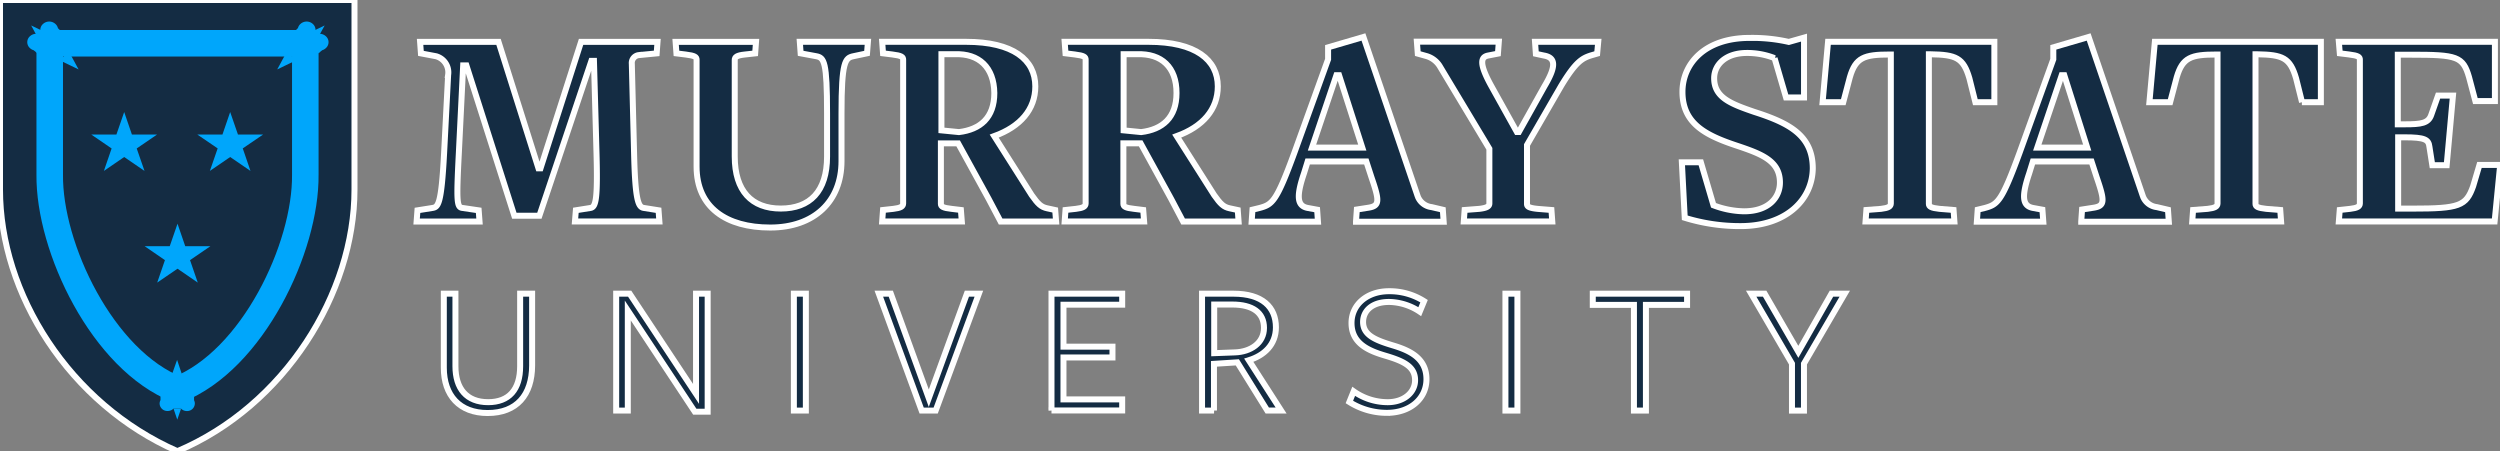 <svg id="Layer_2" data-name="Layer 2" xmlns="http://www.w3.org/2000/svg" viewBox="0 0 417.29 75.32"><rect x="0" y="0" width="417.29" height="75.32" fill="#808080" stroke="none"/><defs>
	<style>
		.layer2-cls-1 {
		fill: #142c43;
		
		}
		.layer2-cls-5,.layer2-cls-6 {
		fill: #00a6fb;
		}
		.layer2-cls-2{fill:#142c43;}.layer2-cls-3{fill:#142c43;stroke:none;}.layer2-cls-3,.layer2-cls-5{stroke-width:0.19px;}.layer2-cls-4{stroke:#00a6fb;fill:#142c43;stroke-width:4.43px;}.layer2-cls-5,.layer2-cls-6{stroke:transparent;}.layer2-cls-6{stroke-width:1.09px;}.layer2-cls-7{fill:none;stroke:none;stroke-width:1.75px;}</style></defs>
		<title>MryStPrimaryMarkRvs</title>
		<path stroke="#fff"  class="layer2-cls-1" d="M104.58,67.7l0.15-1.87,2.45-.39c0.91-.15,1.2-1.58,1-9l-0.43-15.55h-0.43L98.64,66.74H94.46l-8-25.09H85.92L85.2,56.24c-0.43,8.44-.34,9.12.67,9.21l2.64,0.39,0.14,1.87H78.15l0.14-1.87,2.45-.39c1-.15,1.54-0.43,2-9.21l0.67-13a2.8,2.8,0,0,0-2-3.12l-2.54-.48-0.14-1.92H91.82l6.67,21.11h0.34l6.77-21.11h12.76l-0.14,1.92-3,.29a1.32,1.32,0,0,0-1.15,1.44l0.38,15.07c0.19,7.87.72,8.87,1.63,9l2.45,0.39,0.14,1.87H104.58Z" transform="translate(-8.61 -30.73)"/>
		<path stroke="#fff"  class="layer2-cls-1" d="M153.33,39.63l-2.26.48c-1.39.29-2,.82-2,9.6v7.92c0,6.72-4.56,11.08-11.9,11.08s-12.29-3.36-12.29-10.17V40.69c0-.43-0.24-0.67-1.82-0.86l-1.54-.19-0.14-1.92H134.8l-0.14,1.92-1.73.19c-1.35.14-1.68,0.43-1.68,0.91V56.86c0,5.76,2.83,8.68,7.68,8.68s7.73-2.83,7.73-8.68V49.71c0-8.73-.48-9.36-1.82-9.6l-2.59-.48-0.14-1.92h11.37Z" transform="translate(-8.61 -30.73)"/>
		<path stroke="#fff"  class="layer2-cls-1" d="M180.81,63.29c1.05,1.49,1.58,2,2.59,2.21l1.34,0.29,0.15,1.92h-9.26l-2-3.79-5.09-9.26-2.88,0V64.77c0,0.43.34,0.67,1.77,0.82L169,65.78l0.15,1.92H155.86L156,65.78l1.73-.19c1.2-.14,1.63-0.38,1.63-0.91v-24c0-.43-0.24-0.67-1.83-0.86L156,39.63l-0.14-1.92h14c7.87,0,11.56,3,11.56,7.44,0,3.84-2.5,6.72-6.86,8.3ZM168,39.78l-2.25,0V52.49l2.93,0.29c3.55-.43,5.9-2.4,5.9-6.52C174.52,41.94,172,39.63,168,39.78Z" transform="translate(-8.61 -30.73)"/>
		<path stroke="#fff"  class="layer2-cls-1" d="M211.27,63.29c1.05,1.49,1.58,2,2.59,2.21l1.35,0.29,0.14,1.92h-9.26l-2-3.79L199,54.65l-2.88,0V64.77c0,0.43.34,0.67,1.78,0.82l1.53,0.19,0.15,1.92H186.32l0.14-1.92,1.73-.19c1.2-.14,1.63-0.38,1.63-0.91v-24c0-.43-0.24-0.67-1.82-0.86l-1.54-.19-0.14-1.92h14c7.87,0,11.56,3,11.56,7.44,0,3.84-2.49,6.72-6.86,8.3ZM198.42,39.78l-2.26,0V52.49l2.93,0.29c3.55-.43,5.9-2.4,5.9-6.52C205,41.94,202.49,39.63,198.42,39.78Z" transform="translate(-8.61 -30.73)"/>
		<path stroke="#fff"  class="layer2-cls-1" d="M234.95,67.7l0.14-2,1.87-.29c2-.29,1.92-1.15.57-5.09l-0.86-2.64h-9.79l-0.62,2c-1.3,3.84-1.15,5.42.62,5.76l1.58,0.29,0.14,2H217.53l0.14-2,1.2-.29c2.11-.58,2.79-1,5.81-9.26l5.61-15.55v-2l5.9-1.73,9.07,26.63a2.82,2.82,0,0,0,2.31,1.77l1.87,0.44,0.14,2H234.95Zm-2.83-24.42h-0.44L227.6,55.37H236Z" transform="translate(-8.61 -30.73)"/>
		<path stroke="#fff"  class="layer2-cls-1" d="M275.2,39.68l-1,.29c-1.53.48-2.59,1.1-5,5.08l-5.71,9.88v9.84c0,0.43.29,0.67,1.73,0.82l2.35,0.19,0.14,1.92H252.94l0.14-1.92,2.45-.19c1.2-.14,1.68-0.38,1.68-0.91V55.56L249,41.89a3.89,3.89,0,0,0-2.35-1.82l-1.39-.39-0.15-2h13.68l-0.15,2L257,40c-1.25.24-1.54,1.34,0.53,5.08l4.27,7.68h0.34l4.27-7.63c2.06-3.45,1.82-4.8-.1-5.13l-1.34-.29-0.14-2h10.55Z" transform="translate(-8.61 -30.73)"/>
		<path stroke="#fff"  class="layer2-cls-1" d="M299.27,68.47a31.19,31.19,0,0,1-9.45-1.39l-0.48-9.26h3.17L294.62,65a15,15,0,0,0,5.09,1c4.17,0,6-2.35,6-4.8,0-3.6-3-4.75-7.15-6.14-5.23-1.73-9.12-3.69-9.12-9,0-4.7,3.74-9,11.18-9a27.46,27.46,0,0,1,6.57.67l2.54-.72V47h-3l-1.92-6.57a12.45,12.45,0,0,0-4.61-.86c-3.6,0-5.47,2-5.47,4.22,0,3.22,2.78,4.27,6.67,5.61,5.85,1.87,9.79,3.93,9.79,9.45C311.12,64,306.85,68.42,299.27,68.47Z" transform="translate(-8.61 -30.73)"/>
		<path stroke="#fff"  class="layer2-cls-1" d="M338.33,47.79l-1-4c-1-3.41-2.21-3.93-6.47-4h-0.29V64.77c0,0.43.34,0.67,1.77,0.82l2.35,0.19,0.14,1.92H320l0.14-1.92,2.45-.19c1.2-.14,1.63-0.38,1.63-0.91V39.83H324c-4.22,0-5.66.48-6.62,3.79l-1.1,4.17h-3.45l0.91-10.08H341.5V47.79h-3.16Z" transform="translate(-8.61 -30.73)"/>
		<path stroke="#fff"  class="layer2-cls-1" d="M356,67.7l0.14-2,1.87-.29c2-.29,1.92-1.15.57-5.09l-0.86-2.64h-9.79l-0.62,2c-1.29,3.84-1.15,5.42.63,5.76l1.58,0.29,0.15,2H338.58l0.14-2,1.2-.29c2.11-.58,2.79-1,5.81-9.26l5.61-15.55v-2l5.9-1.73,9.07,26.63a2.81,2.81,0,0,0,2.3,1.77l1.87,0.44,0.14,2H356Zm-2.83-24.42h-0.43l-4.08,12.09H357Z" transform="translate(-8.61 -30.73)"/><path stroke="#fff"  class="layer2-cls-1" d="M392.86,47.79l-1-4c-1-3.41-2.21-3.93-6.48-4h-0.29V64.77c0,0.43.34,0.67,1.78,0.82l2.35,0.19,0.14,1.92H374.53l0.14-1.92,2.45-.19c1.2-.14,1.63-0.38,1.63-0.91V39.83h-0.19c-4.22,0-5.66.48-6.62,3.79l-1.1,4.17h-3.46l0.91-10.08H396V47.79h-3.17Z" transform="translate(-8.61 -30.73)"/><path stroke="#fff"  class="layer2-cls-1" d="M425,67.7H399l0.15-1.92,1.73-.19c1.2-.14,1.63-0.38,1.63-0.91v-24c0-.43-0.24-0.67-1.82-0.86l-1.53-.19L399,37.71h26.05V47.6h-3.26l-1.06-4c-1-3.46-2-3.74-9.64-3.74h-2.25V51.48h1.2c2.74,0,3.89-.19,4.37-1.53l1.15-3.26h2.49L417,58.3h-2.4l-0.48-3.07c-0.14-1.2-.72-1.58-4.17-1.58h-1.05v11.9h2.35c7.87,0,9-.43,10.17-3.74l1.05-3.55h3.46Z" transform="translate(-8.61 -30.73)"/><path stroke="#fff"  class="layer2-cls-2" d="M90,99.67c-4.68,0-7.31-2.93-7.31-7.56V79.75h1.94V91.86c0,3.72,1.84,6,5.46,6,3.47,0,5.34-2.09,5.34-6V79.75h2v12C97.41,96.64,94.88,99.67,90,99.67Z" transform="translate(-8.61 -30.73)"/><path stroke="#fff"  class="layer2-cls-2" d="M124.79,79.75h1.94v19.7h-2.15L113.4,82.56v16.7h-1.94V79.75h2.25l11.08,16.73V79.75Z" transform="translate(-8.61 -30.73)"/><path stroke="#fff"  class="layer2-cls-2" d="M141.12,99.26V79.75h2V99.26h-2Z" transform="translate(-8.61 -30.73)"/><path stroke="#fff"  class="layer2-cls-2" d="M164.79,99.26h-2.34L155.3,79.75h2l6.34,17.45L170,79.75h2Z" transform="translate(-8.61 -30.73)"/><path stroke="#fff"  class="layer2-cls-2" d="M184.12,99.26V79.75h11.8v1.84h-9.8v7h8.18V90.4h-8.18v7h9.8v1.84h-11.8Z" transform="translate(-8.61 -30.73)"/><path stroke="#fff"  class="layer2-cls-2" d="M211.25,99.26h-2V79.75h5.24c4.81,0,7.09,2.22,7.09,5.62,0,2.93-2,4.71-4.53,5.49l5.4,8.4h-2.31l-5-8.05-3.9.25v7.8Zm3.5-9.71c2.59-.09,4.84-1.53,4.84-4.09s-1.9-3.9-5.31-3.9h-3v8.12Z" transform="translate(-8.61 -30.73)"/><path stroke="#fff"  class="layer2-cls-2" d="M244.81,94.2c0-2.28-1.87-3.18-4.93-4.09-2.75-.81-5.68-2-5.68-5.46,0-3.09,2.62-5.31,6.24-5.31A10.71,10.71,0,0,1,246.31,81l-0.72,1.75a9.47,9.47,0,0,0-5.12-1.62c-2.93,0-4.34,1.56-4.34,3.34,0,2.15,1.94,3,4.93,3.9,2.81,0.84,5.65,2.12,5.65,5.65,0,3.22-2.68,5.62-6.59,5.62a11.73,11.73,0,0,1-6.28-1.81l0.72-1.78a9.81,9.81,0,0,0,5.62,1.81C242.91,97.89,244.81,96.26,244.81,94.2Z" transform="translate(-8.61 -30.73)"/><path stroke="#fff"  class="layer2-cls-2" d="M259.89,99.26V79.75h2V99.26h-2Z" transform="translate(-8.61 -30.73)"/><path stroke="#fff"  class="layer2-cls-2" d="M283.34,81.62V99.26h-2V81.62h-6.87V79.75h15.74v1.87h-6.87Z" transform="translate(-8.61 -30.73)"/><path stroke="#fff"  class="layer2-cls-2" d="M309.72,91.43v7.84h-2V91.43l-6.81-11.68h2.25l5.62,9.71,5.53-9.71h2.22Z" transform="translate(-8.61 -30.73)"/><path stroke="#fff"  class="layer2-cls-2" d="M8.63,30.73H67.78V62.38c0,17.32-11.65,36.07-29.56,43.66C20.15,98.12,8.61,79.7,8.61,62.38V30.73Z" transform="translate(-8.61 -30.73)"/><path stroke="#fff"  class="layer2-cls-3" d="M38.24,67.83" transform="translate(-8.61 -30.73)"/><path stroke="#fff"  class="layer2-cls-4" d="M16.93,37.95H59.57V59.88c0.13,12.17-8.81,31-21.31,35.9C25.74,90.9,16.78,72.05,16.91,59.88V37.95Z" transform="translate(-8.61 -30.73)"/><polyline class="layer2-cls-5" points="28.96 68.2 29.59 70.05 30.23 68.19"/><path stroke="#fff"  class="layer2-cls-5" d="M38.81,98.92a1.37,1.37,0,0,0,1,.42,1.28,1.28,0,0,0,1.32-1.24A1.18,1.18,0,0,0,41,97.53v-3.4h-5.6v3.39a1.18,1.18,0,0,0-.15.57,1.28,1.28,0,0,0,1.32,1.24,1.35,1.35,0,0,0,1-.4" transform="translate(-8.61 -30.73)"/><polygon class="layer2-cls-5" points="5.2 4.25 8.37 5.77 6.82 7.23 5.2 4.25"/><path stroke="#fff"  class="layer2-cls-5" d="M15.69,38.77a1.32,1.32,0,0,0,0-2,1.54,1.54,0,0,0-2.07,0,1.32,1.32,0,0,0,0,2A1.52,1.52,0,0,0,15.69,38.77Z" transform="translate(-8.61 -30.73)"/><path stroke="#fff"  class="layer2-cls-5" d="M14.65,37.8" transform="translate(-8.61 -30.73)"/><path stroke="#fff"  class="layer2-cls-5" d="M17.86,36.73a1.33,1.33,0,0,0,0-2,1.53,1.53,0,0,0-2.07,0,1.33,1.33,0,0,0,0,2A1.53,1.53,0,0,0,17.86,36.73Z" transform="translate(-8.61 -30.73)"/><path stroke="#fff"  class="layer2-cls-5" d="M16.82,35.76" transform="translate(-8.61 -30.73)"/><polygon class="layer2-cls-5" points="10.15 5.17 9.6 4.65 5.65 8.38 6.2 8.89 10.15 5.17"/><path stroke="#fff"  class="layer2-cls-5" d="M16.51,37.5" transform="translate(-8.61 -30.73)"/><polygon class="layer2-cls-5" points="13.12 11.59 9.95 10.06 11.5 8.6 13.12 11.59"/><polygon class="layer2-cls-5" points="29.56 60.07 30.63 63.27 28.44 63.25 29.56 60.07"/><path stroke="#fff"  class="layer2-cls-6" d="M29.34,54.86" transform="translate(-8.61 -30.73)"/><polygon class="layer2-cls-6" points="17.34 28.53 18.63 24.78 15.24 22.46 19.43 22.46 20.73 18.7 22.02 22.46 26.21 22.46 22.82 24.78 24.12 28.53 20.73 26.21 17.34 28.53"/><path stroke="#fff"  class="layer2-cls-6" d="M38.24,73.5" transform="translate(-8.61 -30.73)"/><polygon class="layer2-cls-6" points="26.24 47.17 27.53 43.42 24.15 41.1 28.33 41.1 29.63 37.34 30.92 41.1 35.11 41.1 31.72 43.42 33.01 47.17 29.63 44.85 26.24 47.17"/><path stroke="#fff"  class="layer2-cls-6" d="M47,54.86" transform="translate(-8.61 -30.73)"/><polygon class="layer2-cls-6" points="35.03 28.53 36.33 24.77 32.94 22.46 37.13 22.46 38.42 18.7 39.72 22.46 43.91 22.46 40.52 24.77 41.81 28.53 38.42 26.21 35.03 28.53"/><polygon class="layer2-cls-5" points="54.19 4.25 51.02 5.77 52.56 7.23 54.19 4.25"/><path stroke="#fff"  class="layer2-cls-5" d="M60.92,38.77a1.32,1.32,0,0,1,0-2,1.54,1.54,0,0,1,2.07,0,1.32,1.32,0,0,1,0,2A1.52,1.52,0,0,1,60.92,38.77Z" transform="translate(-8.61 -30.73)"/><path stroke="#fff"  class="layer2-cls-5" d="M62,37.8" transform="translate(-8.61 -30.73)"/><path stroke="#fff"  class="layer2-cls-5" d="M58.76,36.73a1.33,1.33,0,0,1,0-2,1.53,1.53,0,0,1,2.07,0,1.34,1.34,0,0,1,0,2A1.53,1.53,0,0,1,58.76,36.73Z" transform="translate(-8.61 -30.73)"/><path stroke="#fff"  class="layer2-cls-5" d="M59.79,35.76" transform="translate(-8.61 -30.73)"/><polygon class="layer2-cls-5" points="49.23 5.17 49.78 4.65 53.74 8.38 53.19 8.9 49.23 5.17"/><path stroke="#fff"  class="layer2-cls-5" d="M60.1,37.5" transform="translate(-8.61 -30.73)"/><polygon class="layer2-cls-5" points="46.27 11.59 49.43 10.06 47.89 8.6 46.27 11.59"/><path stroke="#fff"  class="layer2-cls-7" d="M16.89,37.94H59.54V59.88c0.13,12.17-8.81,31-21.32,35.9-12.51-4.87-21.47-23.73-21.34-35.9V37.94Z" transform="translate(-8.61 -30.73)"/></svg>